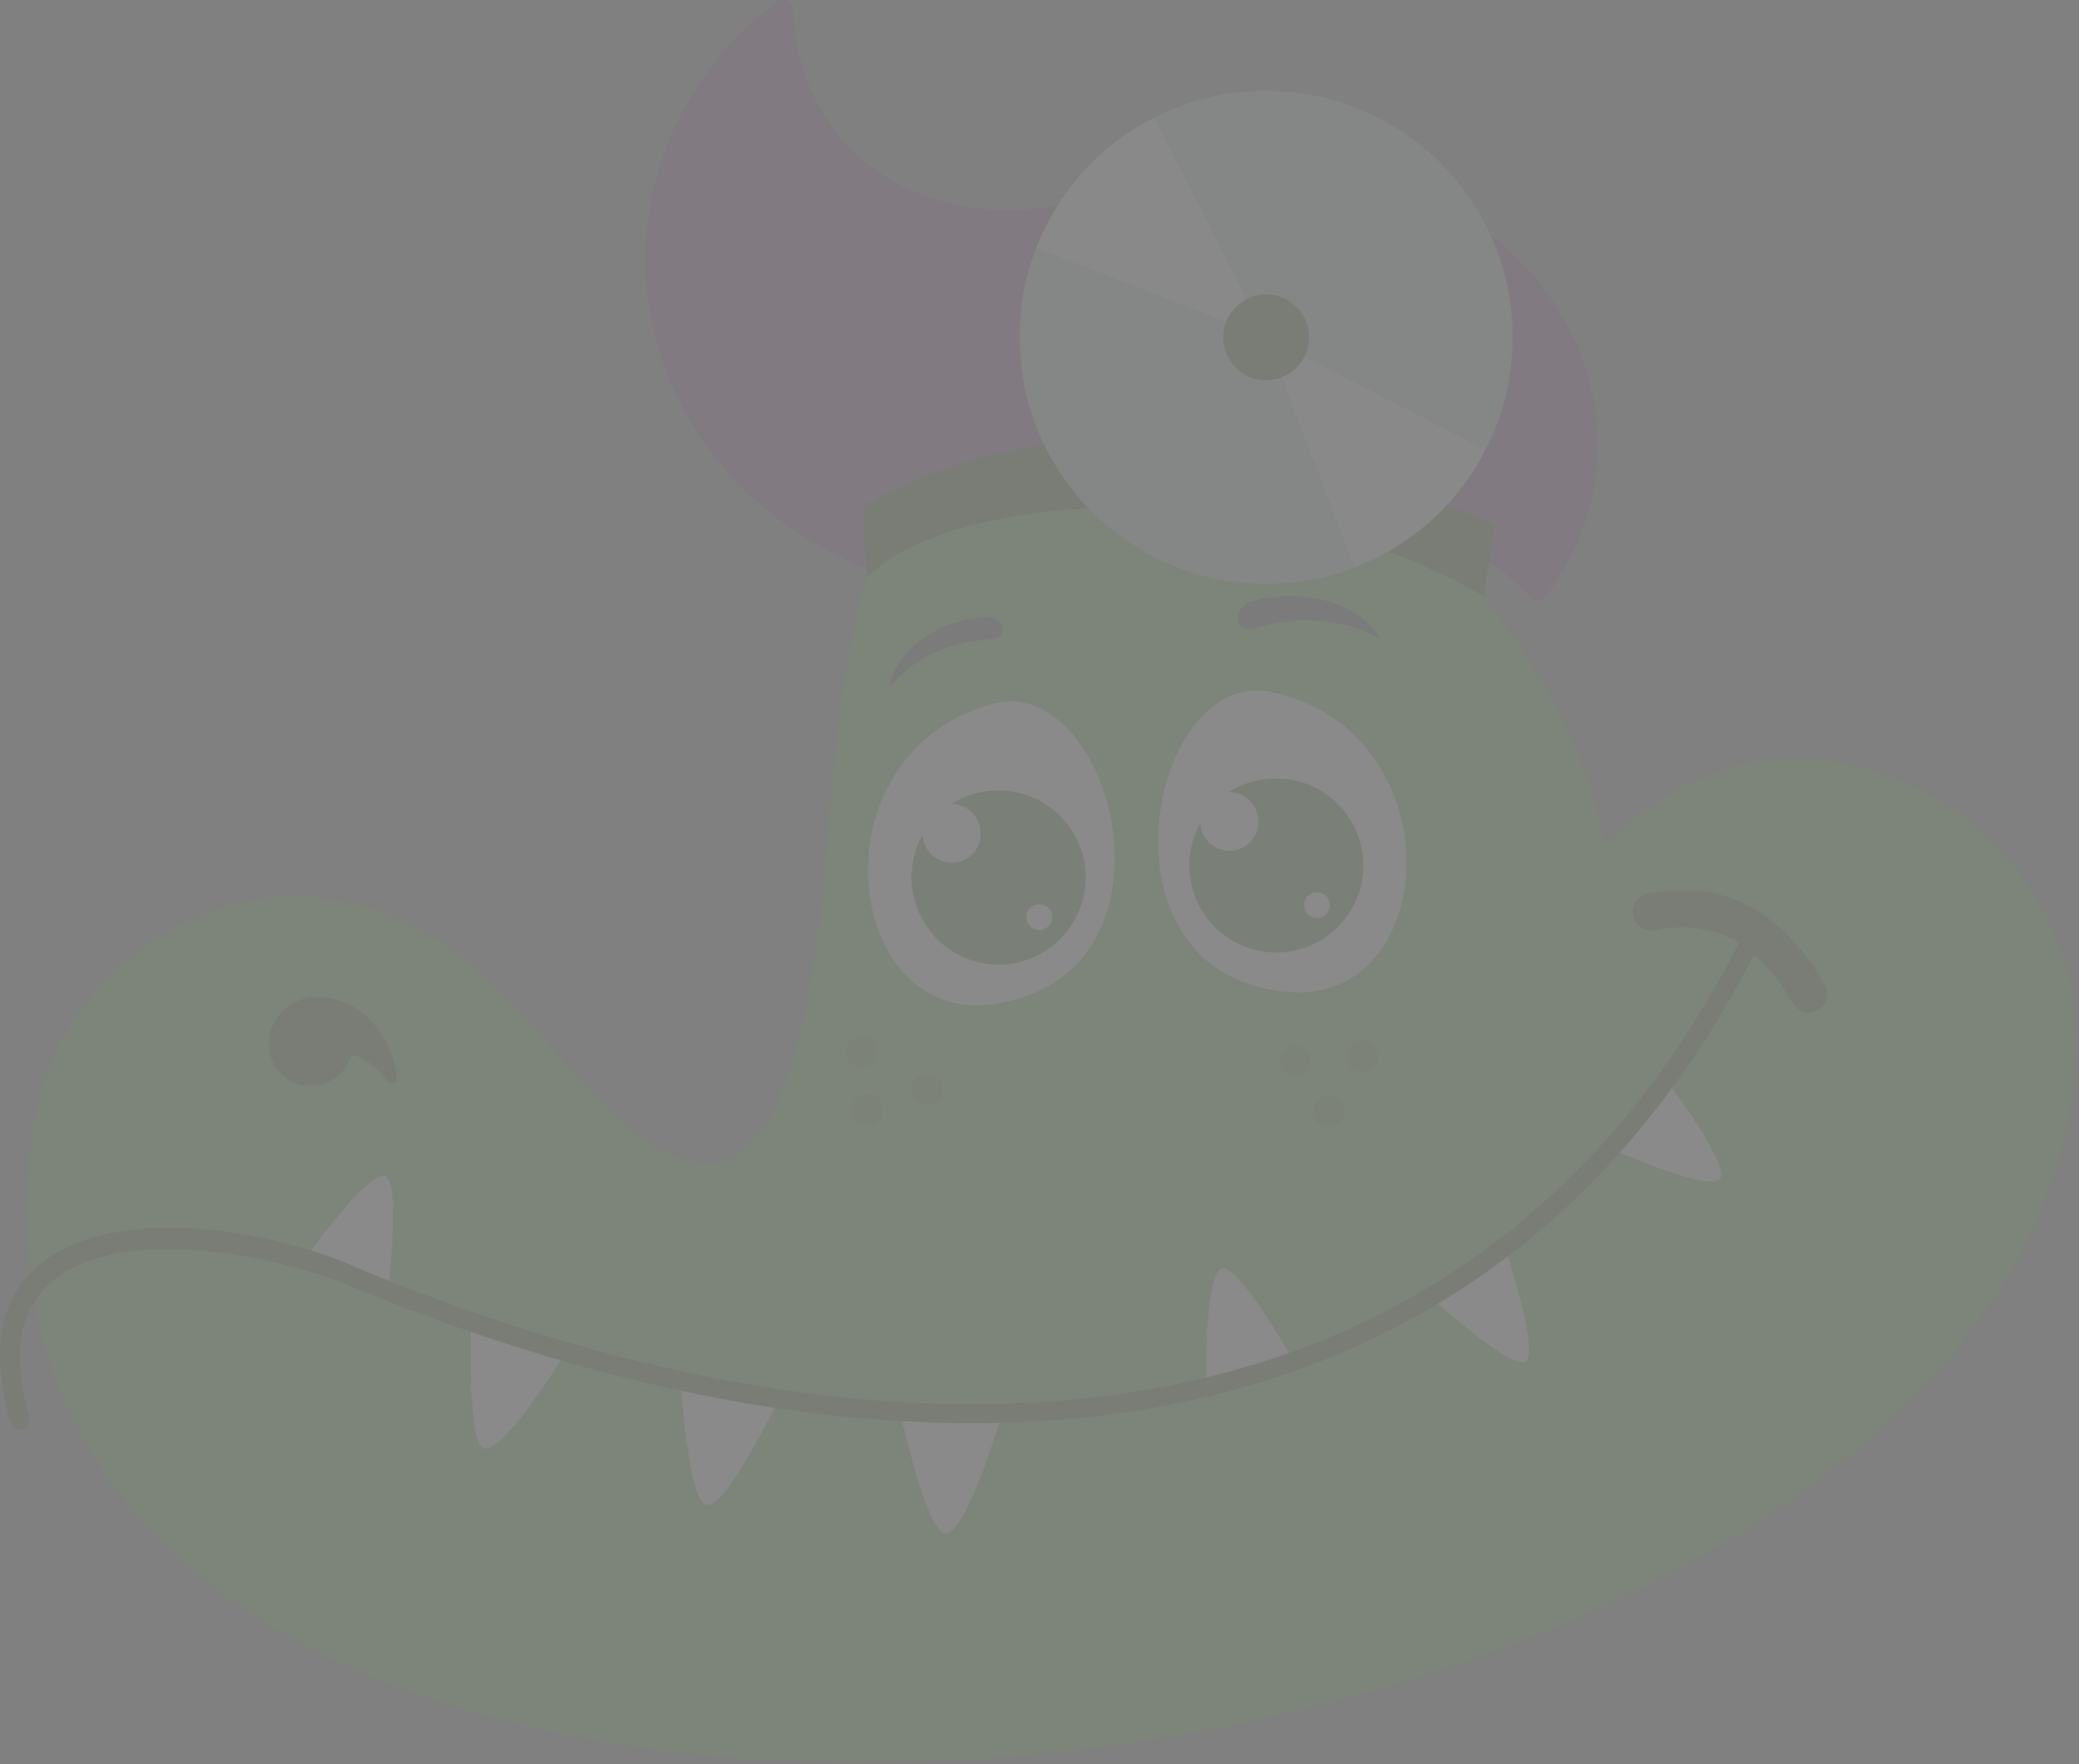 <svg width="792" height="672" fill="none" xmlns="http://www.w3.org/2000/svg"><rect width="100%" height="100%" fill="#808080" stroke="none"/><g style="mix-blend-mode:luminosity" opacity=".08" fill-rule="evenodd" clip-rule="evenodd"><path d="M305.934 440.35c-15.314 6.563-33.611 6.364-49.522-.398-38.582-16.109-59.862-79.95-120.123-95.462-56.88-14.717-113.56 25.655-123.703 83.33-52.703 367.53 755.147 285.99 778.217-22.473 4.773-66.028-49.72-117.737-109.981-116.345-50.118 1.194-77.563 44.351-118.93 73.188-74.779 52.703-159.303 80.745-255.958 78.16z" fill="#5DB02A"/><path d="M103.47 391.625c-3.182 8.552.995 18.098 9.348 21.081 8.751 3.182 18.695-1.989 21.081-10.938 4.972.795 10.143 5.17 13.723 10.142v.199c.596.597 1.79.796 2.585.398.597-.398.995-.994.995-1.79-3.182-31.025-38.583-41.367-47.732-19.092z" fill="#245903"/><path d="M360.225 584.14c-6.364 0-14.717-34.804-17.103-45.345l18.893.597 19.292.796c-3.381 10.341-13.922 43.952-21.082 43.952zm-90.886-10.939c-6.563-.995-9.347-36.793-10.143-47.533l18.695 3.58 18.894 3.58c-4.972 9.944-20.684 41.367-27.446 40.373zm-84.923-21.479c-5.967-1.789-5.171-37.588-4.972-48.526l18.297 5.568 18.297 5.569c-5.768 9.347-24.86 39.179-31.622 37.389zM146.63 447.907c5.369 1.79 2.386 33.411 1.392 42.958l-15.712-5.967-15.512-6.165c5.568-7.756 24.064-32.616 29.832-30.826zm318.803 35.202c5.569-1.591 21.678 25.457 26.65 34.009l-16.308 4.176-16.308 4.375c0-9.546.199-40.77 5.966-42.56zM655.166 449.1c3.778-4.176-14.519-30.03-20.485-37.787l-10.342 13.126-10.341 13.126c8.75 3.978 37.19 16.11 41.168 11.535zm-73.985 69.41c4.773-2.984-4.575-33.213-7.558-42.362l-14.12 9.149-13.922 9.347c7.16 6.364 30.429 26.849 35.6 23.866z" fill="#fff"/><path d="M544.39 392.618c0 .199-.199.398-.398.597-.397.994-.795 1.989-.795 2.983 0 1.193.398 1.989.795 2.983.597.796 1.194 1.392 1.79 1.989.199 0 .398.199.398.199.994.597 1.989.795 2.983.795 1.193 0 2.188-.198 2.983-.795.995-.597 1.79-1.193 2.188-2.188.597-.994.796-1.79.796-2.983 0-.994-.199-1.989-.796-2.983-.398-.995-1.193-1.591-2.188-2.188-.795-.596-1.79-.795-2.983-.795-.994 0-1.989.199-2.983.795-.597.398-1.193.995-1.79 1.591z" fill="#4C9C1A"/><path d="M665.308 353.44C558.907 570.418 330.394 563.855 136.486 483.11 86.17 460.04-21.623 451.488 3.834 541.183c1.79 6.165 8.75 3.381 7.16-2.188-23.667-82.734 81.142-66.426 122.509-49.123 197.886 82.336 429.979 87.308 538.368-133.449l-6.563-2.983z" fill="#245903"/><path d="M630.306 354.235c-3.779.795-7.359-1.591-8.154-5.569-.597-3.779 1.79-7.557 5.568-8.353 15.712-2.784 28.838-.795 39.975 5.569s19.888 16.308 27.446 29.235c1.988 3.381.994 7.558-2.387 9.546-3.381 1.989-7.557.995-9.546-2.386-6.563-10.939-13.723-19.093-22.474-24.065-8.154-4.574-18.098-6.165-30.428-3.977z" fill="#245903"/><path d="M372.756 161.919c-39.378 22.672-47.532 69.806-53.698 113.958-5.568 40.77-5.568 194.106-65.033 163.28-15.314 27.843 4.574 45.146 30.428 45.544 101.031 1.591 292.553-17.502 329.345-152.74-15.711-106.799-143.79-226.127-241.042-170.042z" fill="#5DB02A"/><path d="M377.927 268.121c45.941-12.728 76.569 103.418.597 114.356-57.477 8.353-69.608-95.263-.597-114.356z" fill="#fff"/><path d="M489.696 399.381c-.596.597-.994.994-1.392 1.79-.596.994-.795 1.79-.795 2.983 0 .995.199 1.989.795 2.983.199.398.398.597.597.995.398.397.994.795 1.591 1.193.994.597 1.79.796 2.983.796.995 0 1.989-.199 2.983-.796.995-.597 1.591-1.193 2.188-2.188.597-.994.796-1.988.796-2.983 0-1.193-.199-1.989-.796-2.983s-1.193-1.591-2.188-2.188c-.994-.596-1.988-.795-2.983-.795-1.193 0-1.989.199-2.983.795-.199.199-.597.199-.796.398zm25.457-1.791c-.596.597-.994.995-1.392 1.79-.596.995-.795 1.79-.795 2.983 0 .995.199 1.989.795 2.984.199.397.398.596.597.994.398.398.994.795 1.591 1.193.994.597 1.79.796 2.983.796.995 0 1.989-.199 2.983-.796.995-.596 1.591-1.193 2.188-2.187.597-.995.796-1.989.796-2.984 0-1.193-.199-1.988-.796-2.983-.597-.994-1.193-1.591-2.188-2.188-.994-.596-1.988-.795-2.983-.795-1.193 0-1.989.199-2.983.795-.199.199-.597.199-.796.398zm-185.155-2.585c-.597-.199-1.194-.398-1.989-.398-.995 0-1.989.398-2.983.796a11.393 11.393 0 00-2.188 2.188c-.199.397-.199.795-.398 1.193-.199.597-.398 1.193-.398 1.79 0 1.193.398 2.187.796 2.983.597.994 1.392 1.79 2.188 2.188.994.596 1.988.795 2.983.795 1.193 0 2.188-.199 2.983-.795a3.945 3.945 0 002.188-2.188c.596-.796.795-1.79.795-2.983 0-.995-.199-1.989-.795-2.983-.398-.796-1.194-1.591-2.188-2.188-.199-.199-.597-.199-.994-.398zm2.384 22.076c-.597-.199-1.193-.398-1.989-.398-.994 0-1.989.398-2.983.796a11.388 11.388 0 00-2.188 2.187c-.199.398-.199.796-.397 1.194-.199.596-.398 1.193-.398 1.79 0 1.193.398 2.187.795 2.983.597.994 1.392 1.79 2.188 2.187.994.597 1.989.796 2.983.796 1.193 0 2.188-.199 2.983-.796a3.937 3.937 0 002.188-2.187c.597-.796.796-1.79.796-2.983 0-.995-.199-1.989-.796-2.984-.398-.795-1.193-1.591-2.188-2.187-.199-.199-.596-.199-.994-.398zm22.873-7.756c-.597-.199-1.194-.398-1.989-.398-.995 0-1.989.398-2.983.796a11.365 11.365 0 00-2.188 2.188c-.199.397-.199.795-.398 1.193-.199.597-.398 1.193-.398 1.79 0 1.193.398 2.188.796 2.983.596.994 1.392 1.79 2.188 2.188.994.596 1.988.795 2.983.795 1.193 0 2.187-.199 2.983-.795a3.945 3.945 0 002.188-2.188c.596-.795.795-1.79.795-2.983 0-.995-.199-1.989-.795-2.983-.398-.796-1.194-1.591-2.188-2.188-.199-.199-.597-.199-.994-.398z" fill="#4C9C1A"/><path d="M382.501 301.133c18.297 1.194 32.218 17.104 31.025 35.202-1.193 18.297-17.104 32.219-35.202 31.025-18.496-1.193-32.019-17.103-31.025-35.201.398-5.171 1.79-9.944 4.177-14.121v.995h.198v.994l.199.199v.597l.199.198v.199l.199.199v.398l.199.199v.199l.199.199v.199l.199.198v.199l.199.199v.199h.198v.199l.199.199v.199h.199v.199l.199.198.199.199.199.199.199.199v.199h.199v.199l.198.199.199.199h.199v.198h.199v.199h.199l.199.199h.199l.398.398h.198v.199h.199l.199.199h.199v.199h.398l.199.199h.199l.198.198h.199l.199.199h.597v.199h.795v.199h.995l.199.199h.596c6.166.398 11.336-4.177 11.734-10.342.398-6.165-4.176-11.535-10.342-11.933h-.994c5.966-3.778 12.927-5.568 20.286-5.171zm13.722 43.356c2.785.199 4.774 2.387 4.575 5.171-.199 2.784-2.387 4.773-5.171 4.574-2.784-.198-4.773-2.386-4.574-5.369.198-2.586 2.386-4.575 5.17-4.376z" fill="#377D0B"/><path d="M484.127 263.545c-46.736-9.547-69.608 108.588 6.961 114.356 58.272 4.375 63.244-99.639-6.961-114.356z" fill="#fff"/><path d="M488.304 296.56c18.297 1.193 32.219 17.104 31.026 35.202-1.194 18.297-17.104 32.218-35.202 31.025-18.496-1.193-32.02-17.104-31.025-35.202.398-5.171 1.79-9.944 4.176-14.12v.994h.199v.995l.199.198v.597l.199.199v.199l.199.199v.398l.199.198v.199l.198.199v.199l.199.199v.199l.199.199v.199h.199v.198l.199.199v.199h.199v.199l.199.199.199.199.199.199.198.199v.198h.199v.199l.199.199.199.199h.199v.199h.199v.199h.199l.199.199h.198l.398.398h.199v.198h.199l.199.199h.199v.199h.397l.199.199h.199l.199.199h.199l.199.199h.597v.199h.795v.199h.994l.199.198h.597c6.165.398 11.336-4.176 11.734-10.341.398-6.166-4.177-11.535-10.342-11.933h-.994c5.966-3.779 12.927-5.569 20.285-5.171zm13.723 43.356c2.785.199 4.773 2.386 4.574 5.171-.198 2.784-2.386 4.773-5.17 4.574-2.785-.199-4.774-2.387-4.575-5.37.199-2.585 2.387-4.574 5.171-4.375z" fill="#377D0B"/><path d="M338.749 261.556c3.579-16.507 22.075-25.854 36.593-26.65 6.563-.596 9.547 7.757 2.387 8.552-19.49 1.194-30.23 8.751-38.98 18.098zm187.145-18.296c-10.143-16.109-33.213-18.695-49.123-14.121-6.961 1.79-6.961 12.331.795 10.342 21.081-6.364 35.401-2.585 48.328 3.779z" fill="#3A3A3A"/><path d="M296.189.626c-72.194 54.692-65.631 158.707 13.325 205.642 7.358 4.376 14.518 7.955 21.678 10.939 24.661-20.485 67.42-33.81 115.947-33.81 32.019 0 61.652 5.768 85.12 15.712 16.905 2.585 33.611 10.739 50.715 28.241.994.994 2.585 1.392 3.977.994.597-.199 1.392-.597 1.79-.994 34.207-45.345 23.07-106.202-24.661-140.608-58.471-42.163-105.804-13.524-168.65-7.36-55.289 5.57-91.684-29.036-93.474-76.17v-.199c0-.199 0-.398-.199-.597-.596-1.79-2.585-2.585-4.574-2.386-.398.199-.795.398-.994.596z" fill="#86328D"/><path d="M507.995 417.876c-.597-.199-1.194-.397-1.989-.397-.994 0-1.989.397-2.983.795a11.393 11.393 0 00-2.188 2.188c-.199.397-.199.795-.398 1.193-.199.597-.397 1.193-.397 1.79 0 1.193.397 2.188.795 2.983.597.995 1.392 1.79 2.188 2.188.994.596 1.989.795 2.983.795 1.193 0 2.188-.199 2.983-.795a3.938 3.938 0 002.188-2.188c.596-.795.795-1.79.795-2.983 0-.994-.199-1.989-.795-2.983-.398-.796-1.193-1.591-2.188-2.188-.199-.199-.596-.199-.994-.398z" fill="#4C9C1A"/><path d="M565.272 227.15c-84.325-49.322-204.846-38.98-234.877-7.159-.597-8.95-1.79-19.888-1.392-27.446 62.05-34.804 141.801-35.599 240.446 7.359l-4.177 27.246z" fill="#245903"/><path d="M482.339 34.635c17.303 0 32.02 3.977 46.936 12.53 14.916 8.75 25.655 19.49 34.406 34.405 8.552 14.916 12.529 29.634 12.529 46.936 0 17.303-3.977 32.02-12.529 46.936-8.751 14.916-19.49 25.655-34.406 34.406-14.916 8.552-29.633 12.529-46.936 12.529-17.302 0-32.02-3.977-46.936-12.529-14.916-8.751-25.655-19.49-34.406-34.406-8.552-14.916-12.529-29.633-12.529-46.936 0-17.302 3.977-32.02 12.529-46.936 8.751-14.916 19.49-25.655 34.406-34.406 14.916-8.552 29.634-12.53 46.936-12.53z" fill="#C4C6C8"/><path d="M394.832 94.497c8.353-21.678 24.263-39.378 44.947-49.72l42.56 83.729-87.507-34.009zm171.036 76.768c-10.341 20.485-28.241 36.395-49.918 44.748l-33.611-87.706 83.529 42.958z" fill="#ECECED"/><path d="M482.339 112.198c2.984 0 5.569.597 8.154 2.188 2.586 1.591 4.376 3.381 5.967 5.967 1.591 2.585 2.188 5.17 2.188 8.154 0 2.983-.597 5.568-2.188 8.154-1.591 2.585-3.381 4.375-5.967 5.966-2.585 1.591-5.17 2.188-8.154 2.188-2.983 0-5.568-.597-8.154-2.188-2.585-1.591-4.375-3.381-5.966-5.966-1.591-2.586-2.188-5.171-2.188-8.154 0-2.984.597-5.569 2.188-8.154 1.591-2.586 3.381-4.376 5.966-5.967 2.586-1.591 5.171-2.188 8.154-2.188z" fill="#245903"/></g></svg>